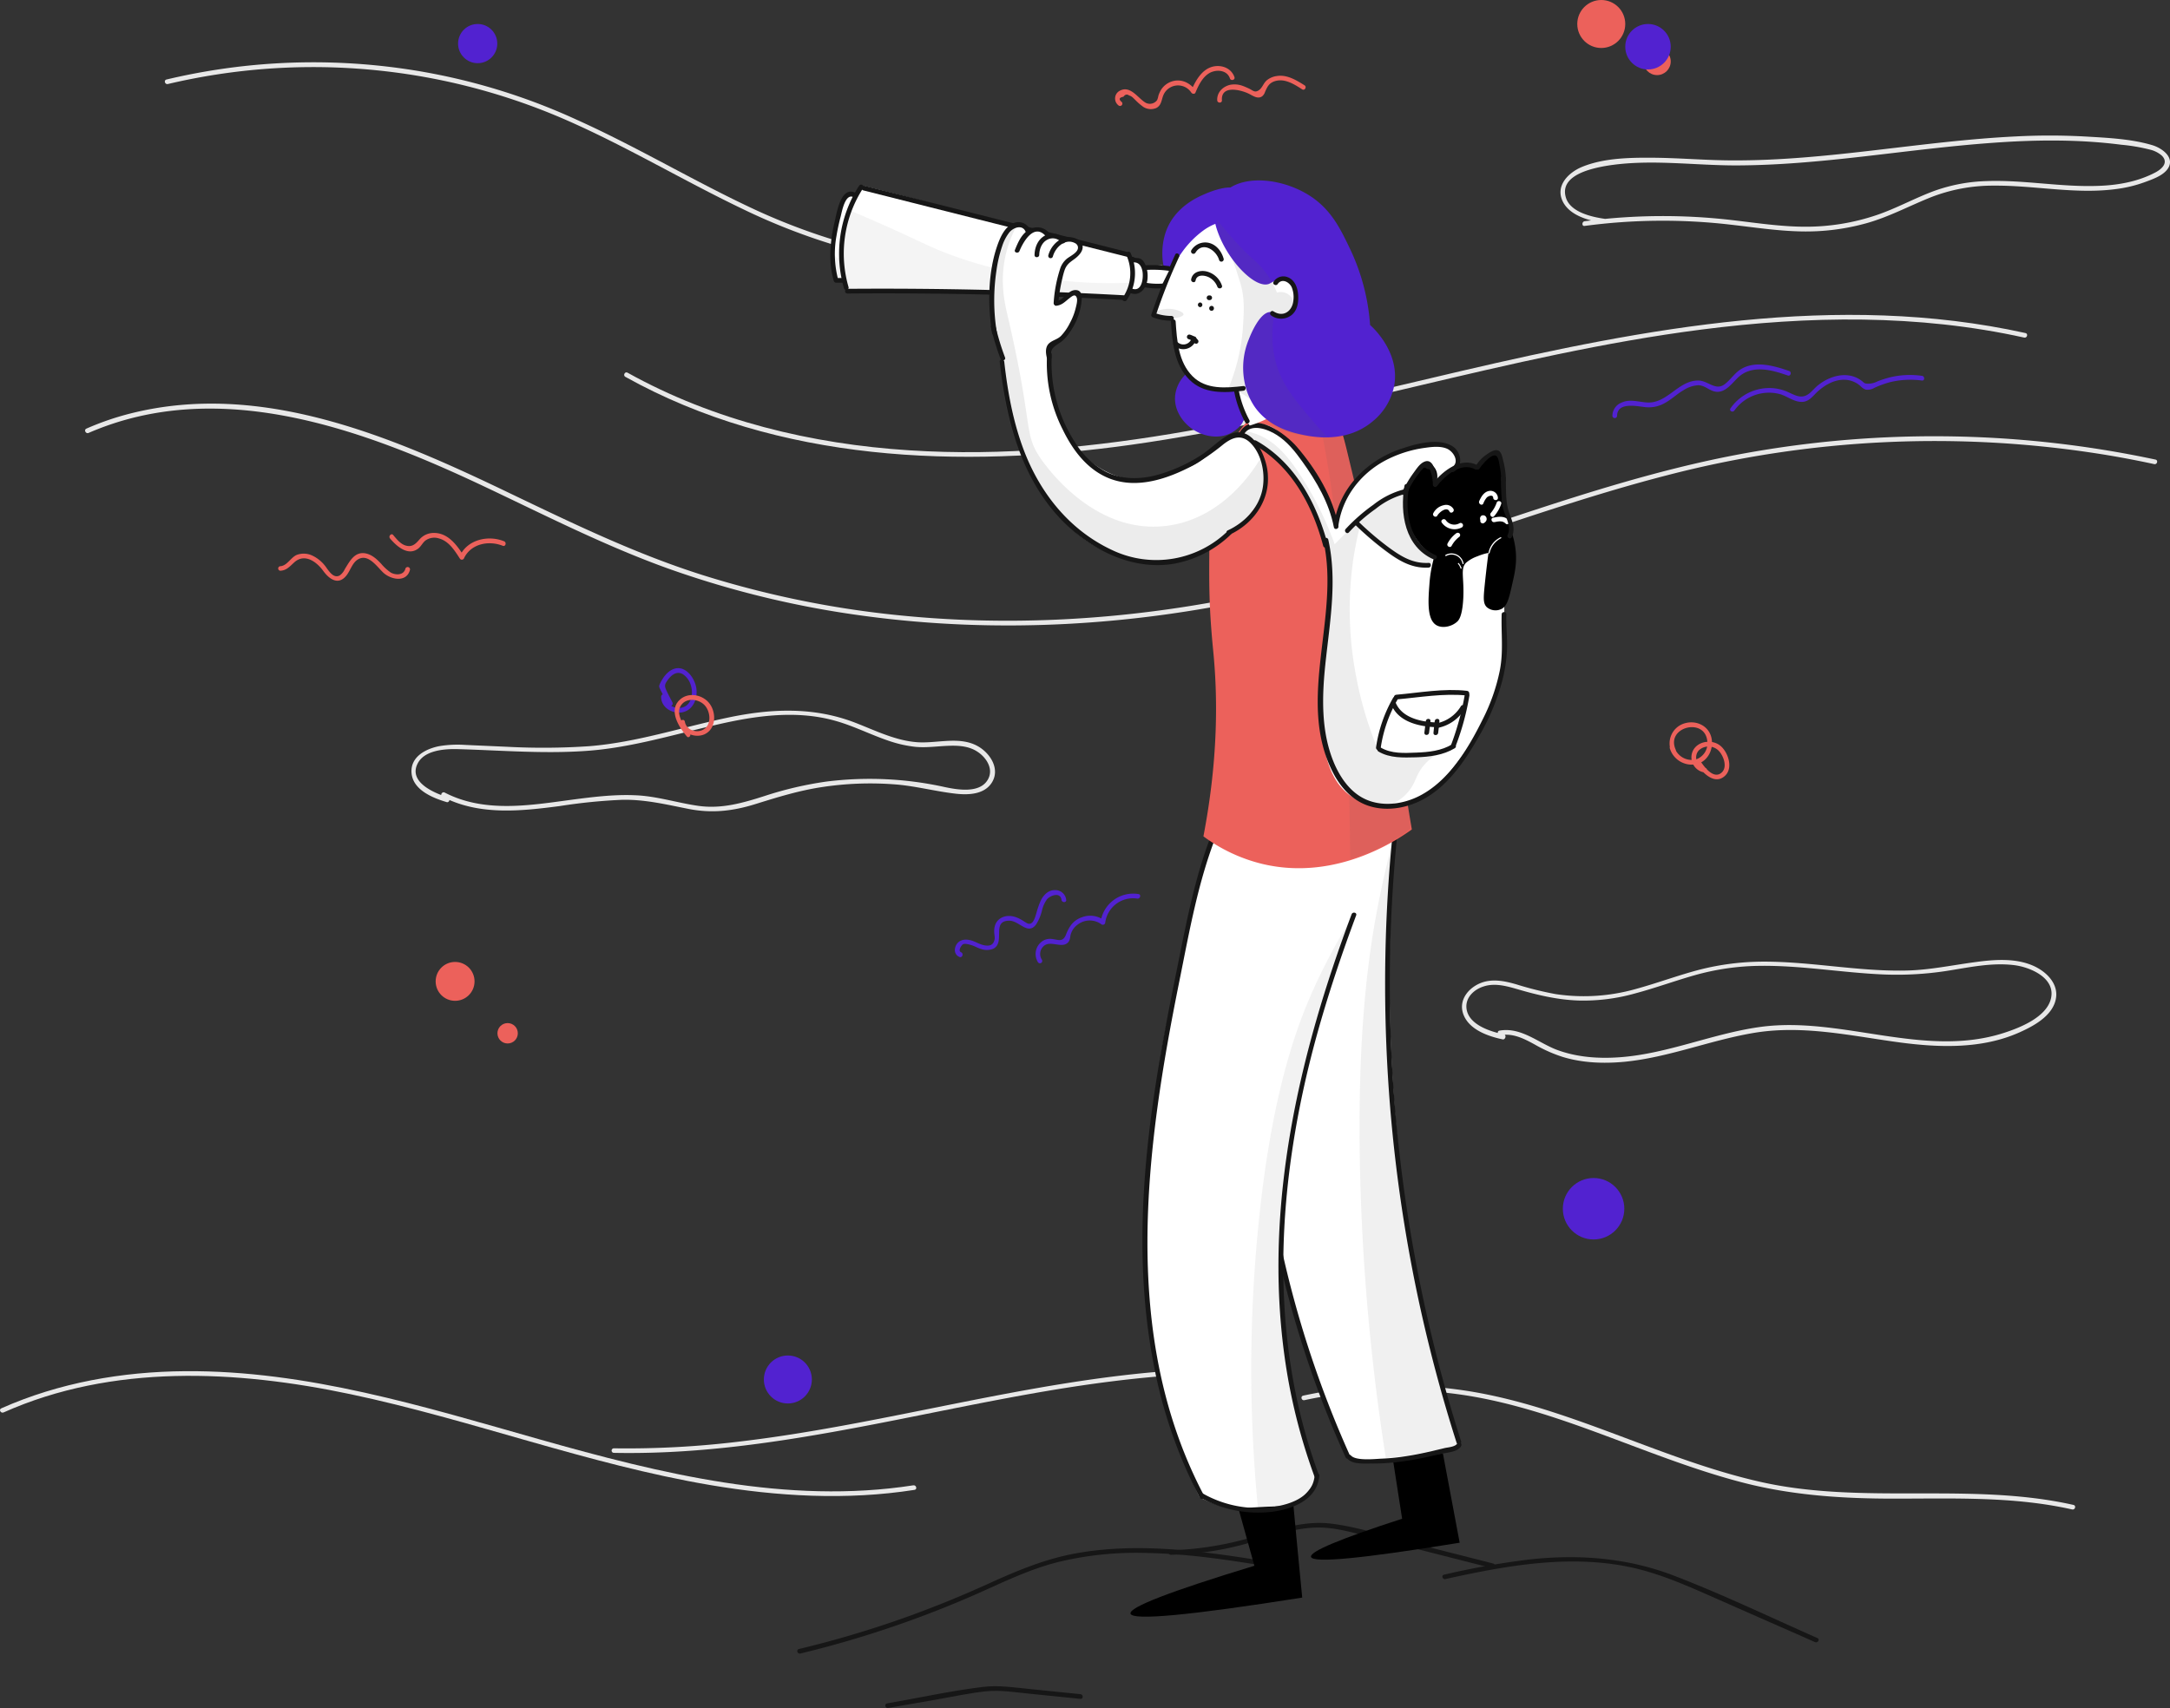 <svg xmlns="http://www.w3.org/2000/svg" width="839.034" height="660.498" viewBox="0 0 839.034 660.498">
  <rect x="0" y="0" width="839.034" height="660.498" fill="#333333" stroke="none"/>
  <g id="vision" transform="translate(0 -0.001)">
    <g id="background" transform="translate(0 24.085)">
      <g id="Group_41" data-name="Group 41" transform="translate(0 506.144)">
        <g id="Group_40" data-name="Group 40" transform="translate(0)">
          <path id="Path_29" data-name="Path 29" d="M77.79,929.942c42.14-18.8,89.979-16.371,134.181-7.033,46.748,9.883,91.738,27.1,138.91,35.107,26.133,4.426,52.811,6,79.126,1.88,1.152-.182.667-1.94-.485-1.758-48.87,7.579-97.74-4.547-144.488-17.765C240.286,927.7,194.993,913.632,147.942,914c-24.374.182-48.688,4.426-71.062,14.37-1.091.485-.182,2.062.91,1.576Z" transform="translate(-76.387 -913.989)" fill="#e8e8e8"/>
        </g>
      </g>
      <g id="Group_43" data-name="Group 43" transform="translate(236.483 505.846)">
        <g id="Group_42" data-name="Group 42">
          <path id="Path_30" data-name="Path 30" d="M467.314,945.392c57.116,1.152,112.413-14.673,168.256-24.071,16.31-2.729,32.742-4.911,49.294-6,1.152-.061,1.152-1.88,0-1.819-57.177,3.759-112.292,20.858-169.045,27.527a359.312,359.312,0,0,1-48.446,2.607.881.881,0,1,0-.061,1.758Z" transform="translate(-466.412 -913.498)" fill="#e8e8e8"/>
        </g>
      </g>
      <g id="Group_45" data-name="Group 45" transform="translate(503.221 511.708)">
        <g id="Group_44" data-name="Group 44">
          <path id="Path_31" data-name="Path 31" d="M907.466,928.825a171.4,171.4,0,0,1,61.906-1.94c18.917,2.91,37.047,9.156,54.933,15.825,17.644,6.548,35.167,13.521,53.478,18.19,18.917,4.79,38.138,6,57.662,6,23.041,0,46.263-.91,68.879,4.184,1.152.243,1.637-1.516.485-1.758-39.957-8.974-81.369.121-121.326-8.974-37.289-8.489-71.365-27.588-109.079-34.44a173.711,173.711,0,0,0-67.363,1.152c-1.213.242-.728,2,.424,1.758Z" transform="translate(-906.335 -923.166)" fill="#e8e8e8"/>
        </g>
      </g>
      <g id="Group_47" data-name="Group 47" transform="translate(159.092 250.745)">
        <g id="Group_46" data-name="Group 46" transform="translate(0)">
          <path id="Path_32" data-name="Path 32" d="M352.856,526.256c-5.214-1.576-15.461-5.881-11.641-13.157,2.728-5.214,10.853-5.639,15.886-5.457,16.977.485,33.954,1.94,50.932.546,15.946-1.334,31.165-5.881,46.687-9.519,15.765-3.759,32.439-6.488,48.324-1.88,6.973,2,13.461,5.336,20.312,7.64a48.077,48.077,0,0,0,10.126,2.3c4.123.424,8.246-.182,12.308-.364,4.184-.182,8.489-.061,12.066,2.425,3.274,2.243,6,6.488,3.88,10.429-3.032,5.7-11.884,4.123-16.977,3.032a134.361,134.361,0,0,0-45.657-2.062,138.822,138.822,0,0,0-23.829,5.578c-8.367,2.668-16.492,5.032-25.405,3.82-8.307-1.152-16.25-3.82-24.678-4.123-8.428-.364-16.8.728-25.1,1.819-16.128,2.183-33.348,4.972-48.446-2.85-1.031-.546-1.94,1.031-.909,1.576,14.127,7.337,30.074,5.639,45.353,3.638a215.066,215.066,0,0,1,24.193-2.425c8.913-.182,17.22,1.88,25.89,3.577,8.852,1.7,16.856.788,25.466-1.88,8.549-2.668,16.977-5.275,25.83-6.609a124.14,124.14,0,0,1,27.648-1.091c8.185.546,16.007,2.729,24.071,3.638,4.79.546,10.914.364,13.885-4.123,3.4-5.154-.242-11.156-4.911-14.006-7.094-4.3-15.886-1.273-23.586-1.758-8.489-.546-16.31-4.487-24.132-7.519-16.25-6.306-32.863-5.518-49.658-1.94-17.765,3.759-35.046,9.519-53.236,10.975a261.505,261.505,0,0,1-31.59.243L359.526,506a42.979,42.979,0,0,0-10.065.485c-5.154,1.031-11.035,4.062-10.671,10.186.424,6.73,8.185,9.822,13.642,11.46,1.031.242,1.516-1.516.424-1.88Z" transform="translate(-338.773 -492.767)" fill="#e8e8e8"/>
        </g>
      </g>
      <g id="Group_49" data-name="Group 49" transform="translate(603.366 28.333)">
        <g id="Group_48" data-name="Group 48" transform="translate(0)">
          <path id="Path_33" data-name="Path 33" d="M1088.78,158.176c-5.214-.728-13.764-2.607-15.279-8.549-2.183-8.246,9.58-10.853,15.279-11.884,16.674-2.85,33.773-.243,50.568-.243,33.287-.061,66.09-6.366,99.2-8.731,16.553-1.213,33.227-1.395,49.719.728a71.477,71.477,0,0,1,11.338,1.94,10.716,10.716,0,0,1,4.366,2.243c2.789,2.729.061,5.214-2.486,6.548-6.548,3.456-14.006,4.851-21.343,5.154-14.673.667-29.286-2.365-43.959-1.819a64.954,64.954,0,0,0-20.069,3.759c-7.579,2.789-14.613,6.73-22.252,9.337a85.184,85.184,0,0,1-27.588,4.547c-9.519,0-18.917-1.455-28.316-2.547a230.813,230.813,0,0,0-57.116.424c-1.152.182-1.152,2,0,1.819a227.425,227.425,0,0,1,55.964-.546c9.216,1.031,18.432,2.486,27.77,2.668a86.973,86.973,0,0,0,25.587-3.274c8.489-2.425,16.25-6.609,24.435-9.883a65.888,65.888,0,0,1,24.617-4.547c15.643-.121,31.347,3.4,46.99,1.334a50.7,50.7,0,0,0,11.156-2.668c2.789-1.031,6.548-2.3,8.549-4.669,3.759-4.547-1.7-8.549-5.76-9.7-8-2.365-17.038-2.789-25.345-3.274a252.578,252.578,0,0,0-27.1-.061c-36.562,1.758-72.7,9.4-109.382,9.277-10.429,0-20.858-.97-31.287-1.031-8.852-.061-18.978.121-27.285,3.577-5.214,2.183-10.308,7.276-7.4,13.279,2.729,5.639,10.429,7.579,16.007,8.367,1.091.364,1.576-1.395.424-1.576Z" transform="translate(-1071.5 -125.95)" fill="#e8e8e8"/>
        </g>
      </g>
      <g id="Group_51" data-name="Group 51" transform="translate(32.902 132.001)">
        <g id="Group_50" data-name="Group 50" transform="translate(0 0)">
          <path id="Path_34" data-name="Path 34" d="M132.015,308.249C182.583,286.3,238,306.793,284.628,328.8,308.4,340.02,331.8,352.026,356.6,360.878a372.042,372.042,0,0,0,75.245,18.129c51.477,6.973,104.167,3.88,154.8-7.458,53.054-11.884,103.318-33.469,155.948-46.991a411.259,411.259,0,0,1,167.832-8.064c6.791,1.091,13.521,2.365,20.251,3.82,1.152.243,1.637-1.516.485-1.758A410.233,410.233,0,0,0,766.3,317.283c-54.327,10.793-105.441,32.863-158.737,47.233C555.839,378.462,501.815,384.1,448.4,379.068a379.254,379.254,0,0,1-78.338-15.643c-26.315-8.246-50.992-20.251-75.791-32.135-44.808-21.525-95.376-43.353-146.065-30.559a107.46,107.46,0,0,0-17.1,5.881c-1.031.546-.121,2.122.909,1.637Z" transform="translate(-130.652 -296.926)" fill="#e8e8e8"/>
        </g>
      </g>
      <g id="Group_53" data-name="Group 53" transform="translate(241.336 97.676)">
        <g id="Group_52" data-name="Group 52">
          <path id="Path_35" data-name="Path 35" d="M474.83,264.256c59.238,33.045,129.755,35.531,195.481,26.315,74.4-10.429,146.065-34.985,220.583-44.565,41.473-5.336,83.795-6,124.843,3.092,1.152.243,1.637-1.516.485-1.758-72.578-16.007-147.035-1.88-218.1,14.673-70.031,16.31-140.85,35.349-213.428,30.68-37.9-2.425-75.609-11.46-108.957-30.013-.97-.606-1.88.97-.91,1.576Z" transform="translate(-474.416 -240.315)" fill="#e8e8e8"/>
        </g>
      </g>
      <g id="Group_55" data-name="Group 55" transform="translate(63.741)">
        <g id="Group_54" data-name="Group 54">
          <path id="Path_36" data-name="Path 36" d="M182.657,87.637a244.158,244.158,0,0,1,153.28,13.582c23.586,10.247,45.717,23.586,68.879,34.682a245.215,245.215,0,0,0,73.426,22.313c29.407,3.941,59.178,3.274,88.645,1.334,1.152-.061,1.152-1.88,0-1.819-26.618,1.758-53.478,2.486-80.035-.3A244.055,244.055,0,0,1,409.667,136.2c-23.344-10.853-45.414-24.193-68.879-34.743A242.725,242.725,0,0,0,268.15,80.967a245.606,245.606,0,0,0-85.978,4.911c-1.152.243-.667,2,.485,1.758Z" transform="translate(-181.514 -79.222)" fill="#e8e8e8"/>
        </g>
      </g>
      <g id="Group_57" data-name="Group 57" transform="translate(565.276 347.13)">
        <g id="Group_56" data-name="Group 56" transform="translate(0)">
          <path id="Path_37" data-name="Path 37" d="M1024.881,680.513c-5.336-1.091-14.067-3.82-14.491-10.429-.242-4.062,3.153-7.033,6.73-8.125,4.305-1.395,8.852-.121,13.036,1.091,7.64,2.243,15.34,4.062,23.344,4.366a73.485,73.485,0,0,0,22.07-2.729c7.761-2.062,15.34-4.851,23.041-7.033a95.973,95.973,0,0,1,24.92-3.638c16.189-.242,32.2,2.668,48.324,3.335a126.45,126.45,0,0,0,23.95-1.334c8.61-1.334,17.4-3.335,26.193-2.3,6.306.728,16.431,4.972,14.37,13.1-1.819,7.094-11.884,11.1-18.068,13.1-31.044,10.065-63.058-6.67-94.527-2.243-18.129,2.547-35.228,10.186-53.539,11.642-8.367.667-16.977.121-24.92-2.85-7.276-2.789-13.824-8.852-22.131-7.4-1.152.182-.667,1.94.485,1.758,4.972-.849,9.337,1.516,13.521,3.82a55.667,55.667,0,0,0,10.49,4.608c7.579,2.3,15.7,2.607,23.586,1.88,17.341-1.637,33.651-8.489,50.811-11.278,18.917-3.032,37.532,1.334,56.207,3.82,15.219,2,31.529,2.486,45.839-3.881,5.457-2.425,12.733-6.306,14.127-12.733,1.273-5.76-3.153-10.368-7.943-12.733-7.094-3.456-15.643-2.789-23.161-1.758-9.156,1.213-18.069,3.153-27.346,3.274-18.069.3-35.895-3.4-53.9-3.456a100.823,100.823,0,0,0-25.526,3.153c-8.307,2.183-16.371,5.214-24.617,7.458a73.722,73.722,0,0,1-30.862,1.94,128.7,128.7,0,0,1-15.158-3.759c-3.759-1.091-7.822-2-11.763-1.152-5.881,1.273-11.217,6.851-8.61,13.1,2.365,5.7,9.58,8.185,15.158,9.338.97.061,1.455-1.7.364-1.94Z" transform="translate(-1008.68 -651.732)" fill="#e8e8e8"/>
        </g>
      </g>
      <g id="Group_59" data-name="Group 59" transform="translate(308.274 574.589)">
        <g id="Group_58" data-name="Group 58" transform="translate(0)">
          <path id="Path_38" data-name="Path 38" d="M585.957,1067.635a405.117,405.117,0,0,0,66.272-22.192c11.1-4.851,21.949-10.368,33.773-13.279a129.043,129.043,0,0,1,34.8-3.4c13.521.3,26.921,2.122,40.26,4.244,1.152.182,1.637-1.576.485-1.758-22.737-3.577-46.142-6.488-69-2.365-11.763,2.122-22.556,6.609-33.348,11.52-11.338,5.154-22.8,9.823-34.561,13.946a397.349,397.349,0,0,1-39.169,11.52c-1.152.242-.667,2,.485,1.758Z" transform="translate(-584.813 -1026.873)" fill="#161616"/>
        </g>
      </g>
      <g id="Group_61" data-name="Group 61" transform="translate(451.836 564.839)">
        <g id="Group_60" data-name="Group 60">
          <path id="Path_39" data-name="Path 39" d="M822.444,1023.106a117.643,117.643,0,0,0,30.074-4.547c10-2.85,19.887-6.852,30.5-5.821,5.4.485,10.671,2,15.886,3.335,5.457,1.394,10.853,2.789,16.31,4.184,10.49,2.668,20.918,5.336,31.408,8a.912.912,0,0,0,.485-1.758c-10.853-2.789-21.707-5.518-32.56-8.307-9.944-2.547-20.13-5.942-30.316-7.155-10-1.152-19.463,1.94-28.922,4.851a123.405,123.405,0,0,1-32.8,5.457.88.88,0,1,0-.061,1.758Z" transform="translate(-821.587 -1010.793)" fill="#161616"/>
        </g>
      </g>
      <g id="Group_63" data-name="Group 63" transform="translate(557.704 578.083)">
        <g id="Group_62" data-name="Group 62" transform="translate(0)">
          <path id="Path_40" data-name="Path 40" d="M997.349,1041.1c23.829-5.275,48.87-9.823,73.063-4.245,12.005,2.789,23.283,8.125,34.5,13.036,11.763,5.214,23.586,10.368,35.349,15.583,1.092.485,2-1.091.91-1.576-18.432-8.125-36.683-16.917-55.479-24.132-18.19-6.973-37.107-8.367-56.389-6.184a311.811,311.811,0,0,0-32.5,5.821c-1.091.182-.606,1.94.546,1.7Z" transform="translate(-996.191 -1032.636)" fill="#161616"/>
        </g>
      </g>
      <g id="Group_65" data-name="Group 65" transform="translate(342.289 627.98)">
        <g id="Group_64" data-name="Group 64" transform="translate(0)">
          <path id="Path_41" data-name="Path 41" d="M642.057,1123.339c6.245-1.091,12.551-2.182,18.8-3.274s12.551-2.486,18.857-3.153c5.821-.606,11.763.424,17.523.97,6.366.667,12.794,1.273,19.16,1.94,1.152.121,1.152-1.7,0-1.819-6.366-.667-12.794-1.273-19.16-1.94-6.185-.606-12.43-1.637-18.675-.849-12.369,1.516-24.678,4.244-36.986,6.366-1.152.243-.667,2,.485,1.758Z" transform="translate(-640.914 -1114.929)" fill="#161616"/>
        </g>
      </g>
    </g>
    <g id="details" transform="translate(107.548 0.001)">
      <ellipse id="Ellipse_2" data-name="Ellipse 2" cx="7.518" cy="7.518" rx="7.518" ry="7.518" transform="translate(60.898 371.983)" fill="#ec615b"/>
      <ellipse id="Ellipse_3" data-name="Ellipse 3" cx="3.941" cy="3.941" rx="3.941" ry="3.941" transform="translate(84.788 395.63)" fill="#ec615b"/>
      <ellipse id="Ellipse_4" data-name="Ellipse 4" cx="9.277" cy="9.277" rx="9.277" ry="9.277" transform="translate(502.306)" fill="#ec615b"/>
      <ellipse id="Ellipse_5" data-name="Ellipse 5" cx="5.275" cy="5.275" rx="5.275" ry="5.275" transform="translate(527.893 18.493)" fill="#ec615b"/>
      <ellipse id="Ellipse_6" data-name="Ellipse 6" cx="8.792" cy="8.792" rx="8.792" ry="8.792" transform="translate(520.86 9.277)" fill="#5222d0"/>
      <ellipse id="Ellipse_7" data-name="Ellipse 7" cx="11.884" cy="11.884" rx="11.884" ry="11.884" transform="translate(496.728 455.536)" fill="#5222d0"/>
      <ellipse id="Ellipse_8" data-name="Ellipse 8" cx="7.579" cy="7.579" rx="7.579" ry="7.579" transform="translate(69.569 9.277)" fill="#5222d0"/>
      <ellipse id="Ellipse_9" data-name="Ellipse 9" cx="9.277" cy="9.277" rx="9.277" ry="9.277" transform="translate(187.803 524.172)" fill="#5222d0"/>
      <g id="Group_67" data-name="Group 67" transform="translate(261.654 344.202)">
        <g id="Group_66" data-name="Group 66">
          <path id="Path_42" data-name="Path 42" d="M687.664,631.2c-1.273-.546.182-2.789.849-3.092.788-.364,2.365.121,3.214.364,1.334.424,2.486,1.152,3.82,1.516a6.688,6.688,0,0,0,4.608-.121c4.851-2.486-.909-10.853,6.185-10.853,3.88,0,7.155,5.76,10.368,1.455a17.757,17.757,0,0,0,2.243-5.275,12.006,12.006,0,0,1,2-4.487c1.273-1.455,5.154-2.91,5.578.243.121,1.152,2,1.152,1.819,0a4.2,4.2,0,0,0-4.123-3.759c-2.668-.182-4.608,1.819-5.7,4a32.774,32.774,0,0,0-1.7,4.851c-.364,1.152-.849,3.153-1.879,3.881-1.091.728-1.94-.061-2.85-.606-2.365-1.576-5.214-2.789-8.064-1.758-2.607.97-3.638,3.214-3.517,5.881,0,.788.242,1.758.182,2.547-.424,2.789-2.3,2.91-4.244,2.486s-3.577-1.637-5.578-2c-2.122-.424-4.244.121-5.214,2.243-.788,1.819-.3,3.638,1.516,4.366,1.091.3,1.576-1.455.485-1.88Z" transform="translate(-685.299 -607.181)" fill="#5222d0"/>
        </g>
      </g>
      <g id="Group_69" data-name="Group 69" transform="translate(292.865 345.55)">
        <g id="Group_68" data-name="Group 68" transform="translate(0)">
          <path id="Path_43" data-name="Path 43" d="M739.216,634.989a4.021,4.021,0,0,1,.061-4.547c1.395-2,3.335-1.7,5.457-1.395,1.576.243,3.517.546,4.669-.849.788-.91.667-2,.97-3.032a6.986,6.986,0,0,1,2.668-3.759,7.644,7.644,0,0,1,9.095-.182.948.948,0,0,0,1.577-.667,10.847,10.847,0,0,1,12.369-9.216c1.152.182,1.637-1.576.485-1.758a12.717,12.717,0,0,0-14.673,10.974c.546-.243,1.031-.424,1.576-.667a8.988,8.988,0,0,0-8.61-1.395c-3.4,1.152-4.972,3.4-6.245,6.548-.606,1.576-1.334,2.547-3.092,2.3-.97-.121-1.88-.364-2.85-.424a5.16,5.16,0,0,0-3.7,1.213,6,6,0,0,0-1.273,7.822.9.9,0,0,0,1.516-.97Z" transform="translate(-736.775 -609.405)" fill="#5222d0"/>
        </g>
      </g>
      <g id="Group_71" data-name="Group 71" transform="translate(323.595 25.536)">
        <g id="Group_70" data-name="Group 70" transform="translate(0)">
          <path id="Path_44" data-name="Path 44" d="M789.848,95.37c-1.031-.97-.728-1.576.849-1.88.667-.91,1.395-1.091,2.183-.485,1.091.243,1.819,1.213,2.607,1.94a22.531,22.531,0,0,0,2.91,2.486,5.379,5.379,0,0,0,4.972.424c1.94-.97,2-2.91,2.668-4.729a6.142,6.142,0,0,1,10.914-1.213c.364.485,1.273.667,1.576,0,1.152-2.728,2.607-5.821,5.214-7.458s6.973-1.455,8.125,1.94c.364,1.091,2.122.606,1.758-.485-1.152-3.274-4.487-4.729-7.822-4.184-4.608.788-7.155,5.4-8.852,9.277h1.576c-2.122-3.032-5.76-4.669-9.4-3.335a7.8,7.8,0,0,0-3.82,3.032,10.506,10.506,0,0,0-1.091,2.365,7.829,7.829,0,0,1-.485,1.7,3.473,3.473,0,0,1-4.366,1.091c-2.971-1.637-5.881-6.852-10-4.729a3.369,3.369,0,0,0-.424,5.821.91.91,0,0,0,.909-1.576Z" transform="translate(-787.457 -81.615)" fill="#ec615b"/>
        </g>
      </g>
      <g id="Group_73" data-name="Group 73" transform="translate(363.083 29.287)">
        <g id="Group_72" data-name="Group 72" transform="translate(0)">
          <path id="Path_45" data-name="Path 45" d="M854.412,97.32c-.424-6.063,7.337-4.062,10.429-2.547,1.576.788,3.517,2.243,5.214.91a3.6,3.6,0,0,0,1.031-1.637c.909-2,1.516-3.456,3.941-4.184,3.759-1.091,7.4,1.273,10.429,3.214.97.606,1.88-.97.909-1.576-3.214-2-6.852-4.244-10.793-3.577A7.736,7.736,0,0,0,872,89.377c-1.576,1.152-1.88,3.153-3.456,4.123-1.516.91-2.122,0-3.638-.728-.788-.364-1.576-.728-2.425-1.031a9.059,9.059,0,0,0-4.911-.424c-2.85.667-5.154,2.971-4.972,6,.061,1.152,1.88,1.152,1.819,0Z" transform="translate(-852.583 -87.802)" fill="#ec615b"/>
        </g>
      </g>
      <g id="Group_75" data-name="Group 75" transform="translate(538.028 279.335)">
        <g id="Group_74" data-name="Group 74" transform="translate(0)">
          <path id="Path_46" data-name="Path 46" d="M1143.471,510.81c-4-8.792,11.156-12.672,12.187-3.456a6.551,6.551,0,0,1-4.487,7.215,7.037,7.037,0,0,1-8.246-4.851.912.912,0,0,0-1.758.485,8.868,8.868,0,0,0,10.49,6.124c4.426-1.152,6.609-6.063,5.578-10.308-1.091-4.487-5.76-6.67-10.065-5.518a8.067,8.067,0,0,0-5.275,11.338c.485.97,2.062,0,1.577-1.031Z" transform="translate(-1141.116 -500.199)" fill="#ec615b"/>
        </g>
      </g>
      <g id="Group_77" data-name="Group 77" transform="translate(546.408 286.834)">
        <g id="Group_76" data-name="Group 76" transform="translate(0)">
          <path id="Path_47" data-name="Path 47" d="M1160.189,522.652c-3.274-.3-4.487-4.669-2.243-6.852a5.5,5.5,0,0,1,7.094-.182c2.062,1.637,4.063,6.427,1.758,8.731-3.032,3.032-6.73-1.88-8.185-4.062-.667-.97-2.243-.061-1.577.91,2.122,3.274,6.973,8.428,11.035,4.426,3.214-3.153.91-9.519-2.243-11.763-3.214-2.3-8.489-1.516-10.308,2.243a5.917,5.917,0,0,0,4.729,8.367c1.091.121,1.091-1.7-.061-1.819Z" transform="translate(-1154.937 -512.566)" fill="#ec615b"/>
        </g>
      </g>
      <g id="Group_79" data-name="Group 79" transform="translate(0 213.882)">
        <g id="Group_78" data-name="Group 78" transform="translate(0)">
          <path id="Path_48" data-name="Path 48" d="M254.634,399.071c2.425-.121,3.7-1.758,5.4-3.274,4-3.577,8.61-.182,11.156,3.335,2.425,3.335,5.942,5.7,9.034,1.7,1.455-1.88,2.183-4.669,4.184-6,4.062-2.728,7.518,2.668,10.065,5.033,2.91,2.668,8.913,3.881,10.247-1.091a.912.912,0,0,0-1.758-.485c-.667,2.607-3.82,2.547-5.7,1.455a19.032,19.032,0,0,1-3.638-3.335c-1.7-1.819-3.577-3.577-6.124-4.062-4.184-.728-6.063,3.032-7.943,6.063a6.18,6.18,0,0,1-2,2.486c-2.183,1.152-3.759-1.152-4.911-2.668a13.763,13.763,0,0,0-5.457-4.911,7.746,7.746,0,0,0-6.245-.364c-2.3.97-3.759,4.244-6.366,4.366a.881.881,0,0,0,.061,1.758Z" transform="translate(-253.762 -392.249)" fill="#ec615b"/>
        </g>
      </g>
      <g id="Group_81" data-name="Group 81" transform="translate(43.036 206.087)">
        <g id="Group_80" data-name="Group 80" transform="translate(0)">
          <path id="Path_49" data-name="Path 49" d="M324.959,381.519c2.547,3.032,7.094,7.094,11.1,3.759.97-.849,1.516-2.062,2.547-2.91a5.871,5.871,0,0,1,5.275-.849c3.82,1.031,6.063,4.669,8.064,7.761a.91.91,0,0,0,1.576,0c2.607-5.7,9.58-7.094,15.037-4.911,1.091.424,1.576-1.334.485-1.758-6.124-2.486-14.188-.667-17.1,5.7h1.576c-2.728-4.244-6.185-9.095-11.884-8.913a7.224,7.224,0,0,0-5.154,2.365c-1.576,1.819-2.91,3.274-5.518,2.486-2-.606-3.456-2.486-4.79-4.062-.667-.849-1.94.424-1.213,1.334Z" transform="translate(-324.741 -379.392)" fill="#ec615b"/>
        </g>
      </g>
      <g id="Group_83" data-name="Group 83" transform="translate(147.326 258.379)">
        <g id="Group_82" data-name="Group 82" transform="translate(0)">
          <path id="Path_50" data-name="Path 50" d="M501.871,478.893c-.788-1.576-1.7-3.214-2.425-4.851-.788-1.7-.424-2.365.606-3.82,1.334-1.88,3.4-3.577,5.76-2.3a7.729,7.729,0,0,1,3.274,4.729c.849,2.971.121,7.215-3.335,8.185-2.85.788-6.548-.97-6.427-4.244a.911.911,0,0,0-1.819,0c-.121,4.062,3.941,6.609,7.7,6.185,4.608-.546,6.548-5.4,5.881-9.519-.667-4-4.366-9.1-8.974-7.215-2.243.909-3.941,3.274-4.972,5.4-.606,1.273-.485,1.334.121,2.607.97,1.94,1.94,3.881,2.91,5.76a.965.965,0,0,0,1.7-.91Z" transform="translate(-496.743 -465.636)" fill="#5222d0"/>
        </g>
      </g>
      <g id="Group_85" data-name="Group 85" transform="translate(153.305 268.774)">
        <g id="Group_84" data-name="Group 84" transform="translate(0)">
          <path id="Path_51" data-name="Path 51" d="M512.482,497.526c-2.3-2.728-6.245-8.064-2.85-11.46,2.425-2.425,6.791-1.516,8.792.91,2.062,2.486,2.486,7.337-.728,9.156-2.729,1.576-6.67.061-7.155-3.092-.182-1.152-1.94-.667-1.758.485.728,4.123,5.76,6.063,9.4,4.426,4.426-2.062,4.608-8.185,2-11.763-2.486-3.456-7.943-4.669-11.338-1.819-4.911,4.062-.667,10.732,2.425,14.37.667.97,1.94-.3,1.213-1.213Z" transform="translate(-506.603 -482.78)" fill="#ec615b"/>
        </g>
      </g>
      <g id="Group_87" data-name="Group 87" transform="translate(515.886 140.954)">
        <g id="Group_86" data-name="Group 86" transform="translate(0)">
          <path id="Path_52" data-name="Path 52" d="M1106.418,291.815c.061-5.336,7.4-3.759,10.55-3.4a12.387,12.387,0,0,0,7.64-1.395c2.668-1.395,4.851-3.577,7.458-5.093a11.671,11.671,0,0,1,5.76-1.94c2.122.061,3.456,1.334,5.336,2.122,4.365,1.758,7.155-2.3,9.883-4.972,5.4-5.275,13.1-3.092,19.4-.91,1.091.364,1.576-1.395.485-1.758-5.639-1.94-12.794-4.062-18.372-.849-2.668,1.516-4.244,4.3-6.67,6.063-3.456,2.486-6.366-1.455-10-1.516-7.822-.121-11.945,8.913-19.827,8.489-3.4-.182-6.67-1.455-9.944.061a5.516,5.516,0,0,0-3.517,5.033.91.91,0,0,0,1.819.061Z" transform="translate(-1104.597 -271.97)" fill="#5222d0"/>
        </g>
      </g>
      <g id="Group_89" data-name="Group 89" transform="translate(561.389 145.01)">
        <g id="Group_88" data-name="Group 88" transform="translate(0)">
          <path id="Path_53" data-name="Path 53" d="M1181.315,292.388a16.447,16.447,0,0,1,17.7-6.306c2.85.849,5.518,3.153,8.671,2.971,2.607-.182,4-2.3,5.76-3.941,2.85-2.607,6.548-4.729,10.55-4.608a9.566,9.566,0,0,1,6.184,2.547,4.717,4.717,0,0,0,1.94,1.273,5.2,5.2,0,0,0,3.4-.728,39.255,39.255,0,0,1,5.821-2.122,33.357,33.357,0,0,1,12.49-.667c1.152.121,1.152-1.7,0-1.819a32.98,32.98,0,0,0-11.945.485,39.949,39.949,0,0,0-5.214,1.637,7.771,7.771,0,0,1-3.517.91c-1.637,0-1.516-.243-2.607-1.091-5.154-3.941-12.066-2.122-16.735,1.576-1.273.97-2.3,2.3-3.517,3.274-2.91,2.3-5.214.849-8.185-.485a17.356,17.356,0,0,0-8-1.576,18.239,18.239,0,0,0-14.249,7.761c-.788.97.788,1.88,1.455.91Z" transform="translate(-1179.644 -278.661)" fill="#5222d0"/>
        </g>
      </g>
    </g>
    <g id="girl" transform="translate(321.045 69.768)">
      <g id="leg_right" transform="translate(163.251 251.709)">
        <path id="Path_54" data-name="Path 54" d="M944.223,969.8c1.152,7.276,2.3,14.613,3.4,21.889q-35.925,11.642-35.228,14.734c.606,2.547,19.766.667,57.48-5.457-2.183-11.52-4.3-23.04-6.488-34.561C956.956,967.492,950.589,968.643,944.223,969.8Z" transform="translate(-889.788 -725.869)"/>
        <path id="Path_55" data-name="Path 55" d="M878.36,570c-.424,8.246-1.031,20.009-1.576,34.258-.546,15.1-.849,22.98-.788,32.681,0,4.184.182,21.222,2.365,43.171,1.819,18.493,4.669,46.142,14.794,80.157a375.6,375.6,0,0,0,19.827,52.144,82.167,82.167,0,0,0,15.583.788A80.535,80.535,0,0,0,955,807.381c-1.819-5.942-4.366-14.37-7.033-24.5A617.354,617.354,0,0,1,930.08,672.412a644.267,644.267,0,0,1,.788-102.712Q904.674,569.791,878.36,570Z" transform="translate(-875.463 -569.7)" fill="#fff"/>
        <path id="Path_56" data-name="Path 56" d="M955.872,577.9c-1.152,4.366-2.668,10.671-4.3,18.311-4.244,20.191-8.61,48.992-8.186,97.68a836.632,836.632,0,0,0,10.126,121.387c3.032-.3,6.124-.667,9.338-1.152a177.041,177.041,0,0,0,18.675-3.88c-2.547-8.246-6.063-20.494-9.7-35.41A631.273,631.273,0,0,1,954.3,646.779,641.617,641.617,0,0,1,955.872,577.9Z" transform="translate(-901.983 -572.928)" fill="#606060" opacity="0.09"/>
        <g id="Group_91" data-name="Group 91" transform="translate(51.258 1.008)">
          <g id="Group_90" data-name="Group 90">
            <path id="Path_57" data-name="Path 57" d="M962.474,572.234a583.568,583.568,0,0,0,11.1,183.839q5.73,25.648,13.7,50.629c.364,1.091,2.122.606,1.758-.485A584.25,584.25,0,0,1,961.5,624.56c.121-17.462,1.091-34.985,2.789-52.387.121-1.091-1.7-1.091-1.819.061Z" transform="translate(-959.662 -571.362)" fill="#161616"/>
          </g>
        </g>
        <g id="Group_93" data-name="Group 93" transform="translate(0 55.38)">
          <g id="Group_92" data-name="Group 92">
            <path id="Path_58" data-name="Path 58" d="M875.533,661.924A409.777,409.777,0,0,0,895.906,808.9a388.077,388.077,0,0,0,15.219,38.866c.485,1.091,2.062.121,1.576-.909a407.642,407.642,0,0,1-35.106-143.4,412.491,412.491,0,0,1-.243-41.533c.061-1.213-1.758-1.152-1.819,0Z" transform="translate(-875.123 -661.037)" fill="#161616"/>
          </g>
        </g>
        <g id="Group_95" data-name="Group 95" transform="translate(36.482 236.231)">
          <g id="Group_94" data-name="Group 94">
            <path id="Path_59" data-name="Path 59" d="M935.539,965.73c2.062,2.3,6.791,1.758,9.58,1.819a81.294,81.294,0,0,0,12.733-.97c4.547-.667,9.095-1.637,13.582-2.729,2.243-.546,6.912-.667,8.064-3.153.485-1.031-1.091-2-1.576-.909-.546,1.273-3.577,1.516-4.729,1.758-1.7.424-3.335.788-5.033,1.213-3.214.728-6.366,1.394-9.58,1.88a79.914,79.914,0,0,1-10,1.031c-2.547.121-9.823.909-11.7-1.213-.849-.91-2.122.424-1.334,1.273Z" transform="translate(-935.292 -959.308)" fill="#161616"/>
          </g>
        </g>
      </g>
      <g id="leg_left" transform="translate(116.052 223.304)">
        <path id="Path_60" data-name="Path 60" d="M832.914,551.2a128.116,128.116,0,0,0-5.821,17.523c-2.122,8.185-2.668,13.1-3.88,20.251-2.243,13.218-3.759,15.461-7.033,29.953-3.456,15.522-5.033,27.467-6.245,36.986-.97,7.4-2.728,22.495-3.517,42.019-.364,8.428-.546,13.4-.364,20.252a225.064,225.064,0,0,0,5.457,44.747,219.022,219.022,0,0,0,15.946,45.9,50.73,50.73,0,0,0,12.066,4.3c6.427,1.395,14.673,3.214,22.555-.788,2.183-1.091,7.155-4.123,10.914-11.278a233.822,233.822,0,0,1-9.338-33.045c-7.033-34.318-4.487-61.482-2.729-78.58,3.274-32.317,10.793-56.571,23.707-98.407,4.366-14.067,8.246-25.466,10.914-33.045.909-6,3.032-24.011-6.609-31.529C874.812,515.3,841.888,531.855,832.914,551.2Z" transform="translate(-800.704 -522.852)" fill="#fff"/>
        <path id="Path_61" data-name="Path 61" d="M913.9,622.8a237.139,237.139,0,0,0-14.794,27.224c-6.67,14.431-16.492,39.775-21.767,90.283a561.394,561.394,0,0,0-.364,112.838c1.88.182,9.883.849,16.735-4.669a21.9,21.9,0,0,0,6.245-8.185,235.991,235.991,0,0,1-9.7-35.046c-8.61-43.292-3.214-78.1.788-102.349A358.732,358.732,0,0,1,913.9,622.8Z" transform="translate(-827.606 -562.199)" fill="#606060" opacity="0.08"/>
        <path id="Path_62" data-name="Path 62" d="M839.007,1000.731c2.062,7.4,4.123,14.855,6.185,22.252q-48.749,14.825-47.9,18.493.91,4.184,66.393-6.184c-1.152-11.884-2.3-23.708-3.4-35.592C853.134,1000,846.04,1000.367,839.007,1000.731Z" transform="translate(-797.278 -710.573)"/>
        <g id="Group_97" data-name="Group 97" transform="translate(4.618 28.457)">
          <g id="Group_96" data-name="Group 96" transform="translate(0)">
            <path id="Path_63" data-name="Path 63" d="M831.819,570.4c-6.427,16.25-9.7,33.469-13.157,50.568-3.638,17.887-7.155,35.773-9.7,53.842-4.729,33.469-6.185,67.727.3,101.075a184.322,184.322,0,0,0,17.826,51.538c.546,1.031,2.122.121,1.576-.91-32.439-61.664-22.616-133.817-9.4-199.24,3.82-18.978,7.215-38.32,14.37-56.389.364-1.091-1.395-1.576-1.819-.485Z" transform="translate(-804.894 -569.785)" fill="#161616"/>
          </g>
        </g>
        <g id="Group_99" data-name="Group 99" transform="translate(57.222 59.843)">
          <g id="Group_98" data-name="Group 98">
            <path id="Path_64" data-name="Path 64" d="M919.936,622.187c-20.312,54.145-33.894,112.353-26.011,170.379a222.642,222.642,0,0,0,11.581,46.869c.424,1.091,2.183.606,1.758-.485-20.191-54.509-16.068-114.293-.909-169.53,4.366-15.825,9.58-31.408,15.34-46.809.424-1.091-1.334-1.516-1.758-.424Z" transform="translate(-891.653 -621.55)" fill="#161616"/>
          </g>
        </g>
        <g id="Group_101" data-name="Group 101" transform="translate(26.544 276.743)">
          <g id="Group_100" data-name="Group 100">
            <path id="Path_65" data-name="Path 65" d="M841.507,988.567a45.75,45.75,0,0,0,28.073,5.457c7.943-1.091,17.159-4.729,17.947-13.885.121-1.152-1.7-1.152-1.819,0-.849,9.519-12.369,12.066-20.191,12.43a43.148,43.148,0,0,1-23.04-5.578c-1.091-.546-2,1.031-.97,1.576Z" transform="translate(-841.055 -979.275)" fill="#161616"/>
          </g>
        </g>
      </g>
      <g id="torso" transform="translate(144.26 82.148)">
        <path id="Path_66" data-name="Path 66" d="M860.292,301.539a55.108,55.108,0,0,0-6.124,8.852c-7.458,13.1-7.943,25.951-8.064,37.229-.121,16.432-.243,24.678,1.516,42.564,1.637,16.735,2.062,40.745-3.82,71.365a63.3,63.3,0,0,0,23.041,10.732c28.982,6.791,52.993-10.126,57.541-13.4-5.76-33.773-8.913-60.815-10.732-79.793-1.152-12.005-5.4-29.468-13.824-64.453-2.547-10.671-5.154-20.858-13.036-23.768C875.875,286.745,862.475,299.417,860.292,301.539Z" transform="translate(-843.8 -290.049)" fill="#ec615b"/>
        <path id="Path_67" data-name="Path 67" d="M914.2,292.8c.97,3.941,2.365,9.883,3.759,17.22a397.985,397.985,0,0,1,5.942,45.05c1.758,21.949,3.759,63.119,4.366,116.355a71.14,71.14,0,0,0,14.37-5.942,74.011,74.011,0,0,0,9.095-5.942c-.424-4.669-1.213-11.763-2.486-20.312-1.637-10.732-3.274-18.19-4.062-21.888a231.378,231.378,0,0,1-4.366-43.777c-2.486-10.55-4.366-19.039-5.639-24.678-3.517-16.007-4.548-21.889-7.215-31.59-2.668-9.762-5.457-17.523-7.215-22.192C918.565,294.255,916.383,293.528,914.2,292.8Z" transform="translate(-871.514 -291.132)" fill="#606060" opacity="0.1"/>
      </g>
      <g id="backpack" transform="translate(158.251 93.761)">
        <path id="Path_68" data-name="Path 68" d="M870.622,315.041c.546,1.091,1.455,1.455,3.456,2.425,1.7.849,3.335,1.88,5.032,2.607,5.214,2.243,11.338,12.187,12.308,13.764,3.7,6,8,13.036,10.49,23.222.667,2.668,2.183,9.58.424,32.924-1.88,23.95-4.3,27.285-2.425,39.23,1.395,8.671,3.153,19.039,11.7,24.678,7.943,5.214,17.1,3.4,18.978,3.032,11.52-2.243,18.069-11.156,24.435-19.827A86.7,86.7,0,0,0,970,403.14c.728-3.577.606-14.067.424-34.985-.243-21.585-.606-29.043-6.245-35.349a26.359,26.359,0,0,0-11.7-7.276,7.048,7.048,0,0,0-.788-5.033c-2.061-3.153-6.973-3.092-10.126-3.032-13.521.364-23.586,9.459-24.071,9.883a39.828,39.828,0,0,0-11.7,21.4,59.206,59.206,0,0,0-6.67-16.977c-1.88-3.214-4.669-6.488-10.308-13.157-4.426-5.214-6.548-7.215-9.883-8.307-.728-.242-6.245-1.88-8.064.606A4.178,4.178,0,0,0,870.622,315.041Z" transform="translate(-868.182 -309.342)" fill="#fff"/>
        <path id="Path_69" data-name="Path 69" d="M870.186,314.791c.364-.667,4.426.849,4.851,1.031,6,2.3,11.338,7.094,18.19,18.19a128.13,128.13,0,0,1,11.7,24.253c2.668-2.728,4.911-4.972,6.67-6.67a95.96,95.96,0,0,1,16.977-12.308c1.031-.606,2.3-1.334,3.214-.788,1.88,1.031-.121,6.063.424,10.732.424,3.517,2.486,8.367,10.308,13.764a4.191,4.191,0,0,1-.606,3.456c-1.7,1.88-6.063.364-8.307-.424-3.638-1.273-10.671-4.608-18.978-14.37a128.348,128.348,0,0,0-2.607,13.157,136.63,136.63,0,0,0,.606,41.23,142.678,142.678,0,0,0,8.913,31.347,35.009,35.009,0,0,0,24.859,1.031,21,21,0,0,0-7.094,5.457c-2.85,3.456-2.91,6.063-5.275,9.277-1.576,2.183-4.426,4.911-9.7,6.852a23.072,23.072,0,0,1-6.852-1.819c-8.307-3.7-12.066-11.52-13.764-15.158-2.243-4.911-5.7-14.855-2.425-48.506,1.88-19.221,3.941-25.223.788-36.2a74.474,74.474,0,0,0-8.064-17.765,71.078,71.078,0,0,0-15.765-18.8C874.249,318.368,869.823,315.579,870.186,314.791Z" transform="translate(-868.17 -311.335)" fill="#606060" opacity="0.11"/>
        <path id="Path_70" data-name="Path 70" d="M978.238,333.639a26.944,26.944,0,0,0-3.577,6.366,23.742,23.742,0,0,0-1.7,10.308c.667,9.641,7.579,15.522,8.852,16.553.849.667,1.576,1.213,2.062,1.516A50.369,50.369,0,0,0,982,379.114c-.485,6.427-.97,13.642,2.789,15.765,2.425,1.334,6.063.424,8.064-1.516.485-.485,1.88-2,2.243-8.852.424-8.125-1.273-11.52,1.152-13.885a13.489,13.489,0,0,1,4.3-2.425,23.565,23.565,0,0,1,4.3-1.334c-.667,4.972-1.152,9.4-1.516,12.975-.424,4.426-.606,6.67.91,8.064a5.222,5.222,0,0,0,5.457.728c2.3-1.031,3.032-3.881,4.3-9.58,1.031-4.487,1.88-8.246,1.334-13.339a31.264,31.264,0,0,0-1.334-6.185,30.857,30.857,0,0,0-.909-4.3c-1.031-3.517-2-4.547-2.607-6.791-.91-3.214.121-4.79.364-8.428A25.855,25.855,0,0,0,1008.8,328a8.051,8.051,0,0,0-4.123,1.334,8.827,8.827,0,0,0-3.214,3.941,15.832,15.832,0,0,0-7.7.182,16.375,16.375,0,0,0-9.4,6.973c1.576-3.456.243-6.852-1.88-7.7C980.663,331.941,978.48,333.518,978.238,333.639Z" transform="translate(-908.616 -316.602)"/>
        <g id="Group_103" data-name="Group 103" transform="translate(74.784 31.739)">
          <g id="Group_102" data-name="Group 102">
            <path id="Path_71" data-name="Path 71" d="M991.9,365.642c.606-1.152,3.638-3.7,4.669-1.576.485,1.031,2.061.121,1.576-.909a3.279,3.279,0,0,0-3.759-1.516,5.848,5.848,0,0,0-4.062,3.092c-.546,1.031,1.031,1.94,1.576.91Z" transform="translate(-990.213 -361.547)" fill="#fff"/>
          </g>
        </g>
        <g id="Group_105" data-name="Group 105" transform="translate(92.571 26.282)">
          <g id="Group_104" data-name="Group 104" transform="translate(0)">
            <path id="Path_72" data-name="Path 72" d="M1021.217,357.43a7.9,7.9,0,0,1,1.334-2.3c.606-.606,2.425-1.273,2.486.121.061,1.152,1.88,1.152,1.819,0a2.889,2.889,0,0,0-3.4-2.668c-2,.364-3.032,2.183-3.82,3.881-.485,1.091,1.091,2.062,1.577.97Z" transform="translate(-1019.549 -352.547)" fill="#fff"/>
          </g>
        </g>
        <g id="Group_107" data-name="Group 107" transform="translate(92.973 35.74)">
          <g id="Group_106" data-name="Group 106" transform="translate(0)">
            <path id="Path_73" data-name="Path 73" d="M1021.964,369.331v.182l-.3.3c-.3.182-.788,0-.728-.364,0,0,0-.182.061-.121l-.182.182h1.273l-.121-.121.061.061c-.061-.061,0-.061,0,.061.061.364-.121.606-.606.788-.182-.061-.3-.061-.485-.121-.243-.121-.182-.485-.121-.667.061-.061,0-.061-.061.061h0a.9.9,0,0,0-.3,1.273.956.956,0,0,0,1.273.3,1.931,1.931,0,0,0,.909-1.334,1.22,1.22,0,0,0-1.152-1.273,1.153,1.153,0,0,0-1.213,1.091,1.527,1.527,0,0,0,.546,1.213.935.935,0,0,0,1.273,0,1.533,1.533,0,0,0,.061-2.486,1.431,1.431,0,0,0-1.395-.061,1.412,1.412,0,0,0-.485,1.576.868.868,0,0,0,1.091.606,1.022,1.022,0,0,0,.606-1.152Z" transform="translate(-1020.213 -368.145)" fill="#fff"/>
          </g>
        </g>
        <g id="Group_109" data-name="Group 109" transform="translate(78.01 37.238)">
          <g id="Group_108" data-name="Group 108" transform="translate(0)">
            <path id="Path_74" data-name="Path 74" d="M1002.547,372.183a4,4,0,0,1-5.275-1.152c-.667-.97-2.243-.061-1.577.909a5.993,5.993,0,0,0,7.822,1.819.927.927,0,0,0-.97-1.576Z" transform="translate(-995.534 -370.616)" fill="#fff"/>
          </g>
        </g>
        <g id="Group_111" data-name="Group 111" transform="translate(80.301 42.495)">
          <g id="Group_110" data-name="Group 110" transform="translate(0)">
            <path id="Path_75" data-name="Path 75" d="M1002.7,379.537a11.91,11.91,0,0,0-3.274,3.881c-.546,1.031,1.031,1.94,1.576.91a10.537,10.537,0,0,1,3.032-3.517.935.935,0,0,0,0-1.273,1.013,1.013,0,0,0-1.334,0Z" transform="translate(-999.313 -379.287)" fill="#fff"/>
          </g>
        </g>
        <g id="Group_113" data-name="Group 113" transform="translate(96.931 30.246)">
          <g id="Group_112" data-name="Group 112">
            <path id="Path_76" data-name="Path 76" d="M1028.232,364.915a14.187,14.187,0,0,0,2.729-4.729c.364-1.091-1.395-1.576-1.758-.485a12.1,12.1,0,0,1-2.244,3.941c-.727.909.546,2.183,1.273,1.273Z" transform="translate(-1026.741 -359.085)" fill="#fff"/>
          </g>
        </g>
        <g id="Group_115" data-name="Group 115" transform="translate(97.386 36.307)">
          <g id="Group_114" data-name="Group 114">
            <path id="Path_77" data-name="Path 77" d="M1028.649,371.154c1.455-.3,3.153-.667,4.3.546.788.849,2.062-.424,1.273-1.273-1.637-1.758-4-1.455-6.124-.97-1.092.182-.606,1.94.546,1.7Z" transform="translate(-1027.491 -369.08)" fill="#fff"/>
          </g>
        </g>
        <g id="Group_117" data-name="Group 117" transform="translate(0)">
          <g id="Group_116" data-name="Group 116">
            <path id="Path_78" data-name="Path 78" d="M868.588,313.505c2.789-4.366,9.4-1.758,12.733.424,4,2.547,7.033,6.366,9.762,10.186,5.518,7.7,10.429,16.068,12.248,25.466.242,1.152,2,.667,1.758-.485-2.122-11.217-8.671-22.01-16.068-30.62-4.3-4.972-16.492-14.37-22.01-5.821-.606.909.97,1.88,1.576.849Z" transform="translate(-866.875 -309.201)" fill="#161616"/>
          </g>
        </g>
        <g id="Group_119" data-name="Group 119" transform="translate(5.019 6.715)">
          <g id="Group_118" data-name="Group 118">
            <path id="Path_79" data-name="Path 79" d="M875.606,321.988c14.552,8.185,22.737,23.526,26.86,39.169a.912.912,0,0,0,1.758-.485c-4.244-16.068-12.793-31.893-27.709-40.26a.91.91,0,0,0-.909,1.576Z" transform="translate(-875.152 -320.275)" fill="#161616"/>
          </g>
        </g>
        <g id="Group_121" data-name="Group 121" transform="translate(36.493 7.356)">
          <g id="Group_120" data-name="Group 120">
            <path id="Path_80" data-name="Path 80" d="M928.783,353.57c1.516-10.732,8.367-19.706,17.765-24.859a46.262,46.262,0,0,1,15.765-5.093c2.607-.364,5.639-.728,8.185.243,2.789,1.031,5.457,5.457,1.94,7.458-1.031.546-.121,2.122.909,1.576,3.881-2.183,2.91-7.761-.485-9.883-5.275-3.335-14.006-.97-19.4.849-13.339,4.3-24.374,15.1-26.375,29.346-.242,1.031,1.516,1.516,1.7.364Z" transform="translate(-927.062 -321.334)" fill="#161616"/>
          </g>
        </g>
        <g id="Group_123" data-name="Group 123" transform="translate(40.755 25.624)">
          <g id="Group_122" data-name="Group 122">
            <path id="Path_81" data-name="Path 81" d="M935.612,368.159a64.433,64.433,0,0,1,10.368-9.095,30.107,30.107,0,0,1,11.642-5.821c1.152-.243.667-2-.485-1.758a32.25,32.25,0,0,0-12.066,6,68.934,68.934,0,0,0-10.732,9.4c-.788.849.485,2.183,1.273,1.273Z" transform="translate(-934.091 -351.462)" fill="#161616"/>
          </g>
        </g>
        <g id="Group_125" data-name="Group 125" transform="translate(62.86 14.775)">
          <g id="Group_124" data-name="Group 124" transform="translate(0)">
            <path id="Path_82" data-name="Path 82" d="M972.217,346.381a36.22,36.22,0,0,1,4.911-8.185,7.317,7.317,0,0,1,1.273-1.455c.424-.788.97-.849,1.758-.121.97,0,1.394.364,1.394,1.213.667,1.273.728,3.456.97,4.911.242,1.152,2,.667,1.758-.485-.485-2.3-1.091-10.55-5.457-8.307-1.7.849-2.971,2.971-4.062,4.426a41.561,41.561,0,0,0-4.123,7.094c-.485,1.031,1.091,2,1.576.91Z" transform="translate(-970.549 -333.568)" fill="#161616"/>
          </g>
        </g>
        <g id="Group_127" data-name="Group 127" transform="translate(74.709 15.344)">
          <g id="Group_126" data-name="Group 126" transform="translate(0)">
            <path id="Path_83" data-name="Path 83" d="M991.612,343.658c3.092-4,9.4-9.519,14.794-6.548,1.031.546,1.94-1.031.909-1.576-6.245-3.335-13.279,2.122-17.038,6.852-.667.909.606,2.183,1.334,1.273Z" transform="translate(-990.091 -334.507)" fill="#161616"/>
          </g>
        </g>
        <g id="Group_129" data-name="Group 129" transform="translate(91.106 10.551)">
          <g id="Group_128" data-name="Group 128" transform="translate(0)">
            <path id="Path_84" data-name="Path 84" d="M1018.811,333.695c.849-1.334,4.79-6.124,6.488-4.851.909.667,1.091,3.032,1.334,4.123a29.156,29.156,0,0,1,.546,5.154c.061,1.152,1.88,1.152,1.819,0a31.749,31.749,0,0,0-.97-7.155c-.364-1.334-.667-3.881-2.243-4.3-1.455-.364-3.456,1.031-4.547,1.819a14.076,14.076,0,0,0-3.941,4.3c-.667.97.91,1.88,1.516.909Z" transform="translate(-1017.134 -326.602)" fill="#161616"/>
          </g>
        </g>
        <g id="Group_131" data-name="Group 131" transform="translate(44.36 37.829)">
          <g id="Group_130" data-name="Group 130">
            <path id="Path_85" data-name="Path 85" d="M940.318,373.112a117.664,117.664,0,0,0,13.339,11.217c4.669,3.335,9.216,5.7,15.1,5.4,1.152-.061,1.152-1.88,0-1.819-6,.3-10.429-2.365-15.1-5.76a115.806,115.806,0,0,1-12.127-10.308c-.788-.788-2.062.485-1.213,1.273Z" transform="translate(-940.037 -371.591)" fill="#161616"/>
          </g>
        </g>
        <g id="Group_133" data-name="Group 133" transform="translate(30.204 44.464)">
          <g id="Group_132" data-name="Group 132">
            <path id="Path_86" data-name="Path 86" d="M918.879,383.666c6.609,29.346-10.611,61.421,3.638,89.494,2.668,5.275,6.73,10.065,12.308,12.43,5.457,2.3,11.763,2.122,17.4.3,12.49-4,20.555-15.583,26.739-26.5a86.747,86.747,0,0,0,9.156-21.889,59.289,59.289,0,0,0,1.758-11.763c.182-4.547-.424-9.095-.243-13.642.061-1.152-1.758-1.152-1.819,0-.243,7.4.728,14.431-.728,21.767a74.165,74.165,0,0,1-6.609,18.857c-5.518,11.156-12.975,23.707-24.435,29.589-5.942,3.032-13.279,4.184-19.645,1.819-6.245-2.3-10.368-7.822-13.036-13.7-5.7-12.794-5.033-27.345-3.517-40.927,1.7-15.4,4.366-30.983.909-46.384-.424-1.031-2.183-.606-1.88.546Z" transform="translate(-916.691 -382.535)" fill="#161616"/>
          </g>
        </g>
        <g id="Group_135" data-name="Group 135" transform="translate(52.752 105.874)">
          <g id="Group_134" data-name="Group 134" transform="translate(0)">
            <path id="Path_87" data-name="Path 87" d="M960.5,484.231a53.771,53.771,0,0,0-6.609,19.16c-.182,1.152,1.576,1.637,1.758.485a52.529,52.529,0,0,1,6.427-18.736c.606-.97-.97-1.88-1.576-.91Z" transform="translate(-953.878 -483.816)" fill="#161616"/>
          </g>
        </g>
        <g id="Group_137" data-name="Group 137" transform="translate(59.663 103.306)">
          <g id="Group_136" data-name="Group 136" transform="translate(0)">
            <path id="Path_88" data-name="Path 88" d="M966.139,483.23c8.974-.788,18.432-2.486,27.406-1.516,1.152.121,1.152-1.7,0-1.819-8.974-1.031-18.432.728-27.406,1.516-1.152.121-1.152,1.94,0,1.819Z" transform="translate(-965.275 -479.58)" fill="#161616"/>
          </g>
        </g>
        <g id="Group_139" data-name="Group 139" transform="translate(53.26 124.1)">
          <g id="Group_138" data-name="Group 138" transform="translate(0)">
            <path id="Path_89" data-name="Path 89" d="M955.131,516.861c4.426,2.607,9.58,2.365,14.552,2.243,5.214-.182,10.429-.788,14.976-3.517,1.031-.606.061-2.183-.909-1.576-4.3,2.607-9.156,3.092-14.067,3.274-4.608.182-9.459.485-13.642-1.94-.97-.606-1.88.97-.909,1.516Z" transform="translate(-954.716 -513.875)" fill="#161616"/>
          </g>
        </g>
        <g id="Group_141" data-name="Group 141" transform="translate(81.743 104.357)">
          <g id="Group_140" data-name="Group 140" transform="translate(0)">
            <path id="Path_90" data-name="Path 90" d="M1007.032,481.972a106.708,106.708,0,0,1-5.275,19.4c-.424,1.091,1.334,1.576,1.758.485a98.861,98.861,0,0,0,5.275-19.4c.182-1.152-1.576-1.637-1.758-.485Z" transform="translate(-1001.692 -481.314)" fill="#161616"/>
          </g>
        </g>
        <g id="Group_143" data-name="Group 143" transform="translate(58.798 108.032)">
          <g id="Group_142" data-name="Group 142">
            <path id="Path_91" data-name="Path 91" d="M963.94,488.785c2.971,6.548,11.4,8.185,17.887,8.246a.911.911,0,0,0,0-1.819c-5.821-.121-13.643-1.455-16.31-7.4-.485-1.031-2.061-.061-1.576.97Z" transform="translate(-963.849 -487.375)" fill="#161616"/>
          </g>
        </g>
        <g id="Group_145" data-name="Group 145" transform="translate(71.435 114.459)">
          <g id="Group_144" data-name="Group 144" transform="translate(0)">
            <path id="Path_92" data-name="Path 92" d="M985.242,498.839c-.182,1.516-.364,3.032-.546,4.487-.121,1.152,1.7,1.152,1.819,0,.182-1.516.364-3.032.546-4.487.121-1.152-1.7-1.152-1.819,0Z" transform="translate(-984.69 -497.975)" fill="#161616"/>
          </g>
        </g>
        <g id="Group_147" data-name="Group 147" transform="translate(74.951 114.459)">
          <g id="Group_146" data-name="Group 146" transform="translate(0)">
            <path id="Path_93" data-name="Path 93" d="M990.981,498.839c-.182,1.516-.364,3.032-.485,4.547-.121,1.152,1.7,1.152,1.819,0,.182-1.516.364-3.032.485-4.547.121-1.152-1.7-1.152-1.819,0Z" transform="translate(-990.49 -497.975)" fill="#161616"/>
          </g>
        </g>
        <g id="Group_149" data-name="Group 149" transform="translate(75.875 109.11)">
          <g id="Group_148" data-name="Group 148" transform="translate(0)">
            <path id="Path_94" data-name="Path 94" d="M993.157,497.912a15.764,15.764,0,0,0,10.126-7.4.91.91,0,0,0-1.576-.909,14.2,14.2,0,0,1-9.034,6.548.912.912,0,0,0,.485,1.758Z" transform="translate(-992.014 -489.152)" fill="#161616"/>
          </g>
        </g>
        <g id="Group_151" data-name="Group 151" transform="translate(63.147 23.654)">
          <g id="Group_150" data-name="Group 150" transform="translate(0)">
            <path id="Path_95" data-name="Path 95" d="M971.615,348.872c-1.819,10.732.182,23.526,11.156,28.437,1.031.485,2-1.091.91-1.576-10.247-4.608-12.005-16.432-10.308-26.375.182-1.152-1.576-1.637-1.758-.485Z" transform="translate(-971.022 -348.214)" fill="#161616"/>
          </g>
        </g>
        <g id="Group_153" data-name="Group 153" transform="translate(101.028 20.486)">
          <g id="Group_152" data-name="Group 152" transform="translate(0)">
            <path id="Path_96" data-name="Path 96" d="M1033.5,343.9a98.058,98.058,0,0,0,.546,10.368c.485,3.7,3.82,7.822,2.062,11.52-.485,1.031,1.091,2,1.576.909,1.576-3.335.182-6.124-.97-9.4-1.516-4.184-1.152-9.034-1.334-13.461-.121-1.152-1.94-1.152-1.88.061Z" transform="translate(-1033.498 -342.987)" fill="#161616"/>
          </g>
        </g>
        <g id="Group_155" data-name="Group 155" transform="translate(79.525 50.472)">
          <g id="Group_154" data-name="Group 154" transform="translate(0)">
            <path id="Path_97" data-name="Path 97" d="M998.377,393.447a4.288,4.288,0,0,1,6.306,2.971c.061.3.485.182.424-.121a4.774,4.774,0,0,0-6.973-3.274c-.243.182,0,.606.242.424Z" transform="translate(-998.034 -392.442)" fill="#fff"/>
          </g>
        </g>
        <g id="Group_157" data-name="Group 157" transform="translate(84.396 54.185)">
          <g id="Group_156" data-name="Group 156" transform="translate(0)">
            <path id="Path_98" data-name="Path 98" d="M1006.148,398.951a4.367,4.367,0,0,1,.91,1.637c.121.3.546.182.424-.121a6.725,6.725,0,0,0-1.031-1.819c-.182-.243-.546.121-.3.3Z" transform="translate(-1006.067 -398.567)" fill="#fff"/>
          </g>
        </g>
        <g id="Group_159" data-name="Group 159" transform="translate(96.233 44.217)">
          <g id="Group_158" data-name="Group 158" transform="translate(0)">
            <path id="Path_99" data-name="Path 99" d="M1026.02,388.234a8.279,8.279,0,0,1,4.426-5.7.219.219,0,1,0-.243-.364,8.375,8.375,0,0,0-4.608,5.942c-.061.3.364.424.424.121Z" transform="translate(-1025.59 -382.126)" fill="#fff"/>
          </g>
        </g>
      </g>
      <g id="head" transform="translate(124.081)">
        <path id="Path_100" data-name="Path 100" d="M835.28,178.84c-4.184,2.122-7.7,6.124-9.277,7.882-3.88,4.426-5.881,8.549-8.064,13.157a84.343,84.343,0,0,0-5.639,15.765c2.365.424,4.729.788,7.094,1.213a35,35,0,0,0,.788,9.7c.849,3.638,2.243,9.459,7.094,13.521,6.67,5.7,15.522,4.3,17.159,4.062a25.111,25.111,0,0,0,3.032,11.1c.606,1.031,1.213,2,1.819,2.85a38.363,38.363,0,0,0,13.521-7.094c12.854-10.368,14.613-25.83,15.158-30.316.788-6.912,2.3-19.948-6.245-30.741C862.807,178.779,845.891,173.5,835.28,178.84Z" transform="translate(-811.221 -163.296)" fill="#fff"/>
        <path id="Path_101" data-name="Path 101" d="M824.936,184.5a37.014,37.014,0,0,1,8.671-8.913c5.942-4.184,8.61-2.425,11.641-6.124,2.183-2.668,3.577-7.033,1.94-9.095-2.607-3.274-11.884.667-13.1,1.213-2.668,1.152-11.46,4.851-14.976,14.188-2.91,7.822-.97,16.371.364,16.553.364.061.606-.546,2.547-3.517C822.936,187.285,823.966,185.891,824.936,184.5Z" transform="translate(-813.307 -156.341)" fill="#5222d0"/>
        <path id="Path_102" data-name="Path 102" d="M851.18,164.469c-.485,1.576-1.213,4.729,1.213,10.914,4.3,11.1,14.37,21.04,19.4,19.221,1.091-.424,2.243-1.516,4.426-1.637a6.945,6.945,0,0,1,4.426,1.213c2.668,2.122,2.789,6.73,1.031,9.7-.3.546-1.94,3.032-4.426,3.214-2.183.182-2.91-1.516-4.669-1.637-4.3-.243-8,9.216-8.489,10.49a28.634,28.634,0,0,0-1.637,16.8,25.174,25.174,0,0,0,3.82,9.277c5.639,8.185,15.1,10.186,18.614,10.914,3.456.728,16.613,3.456,26.86-5.033a23.686,23.686,0,0,0,8.489-13.764c2.486-13.218-8.61-23.1-9.277-23.647a81.839,81.839,0,0,0-7.882-29.71c-3.638-7.579-7.033-14.552-14.734-19.827-10.126-6.852-24.859-8.792-32.56-2.85A14.87,14.87,0,0,0,851.18,164.469Z" transform="translate(-826.333 -154.564)" fill="#5222d0"/>
        <path id="Path_103" data-name="Path 103" d="M829.815,278.2a13.646,13.646,0,0,0-4.062,8.064c-.667,6.063,3.4,10.247,4.244,11.1,4.426,4.548,11.823,6.366,17.159,3.638.424-.182,5.093-2.668,5.275-6.245.061-1.576-.788-2.365-2-5.881-.788-2.3-1.273-4.184-1.637-5.457a17.12,17.12,0,0,1-7.882.788A18.336,18.336,0,0,1,829.815,278.2Z" transform="translate(-816.488 -203.236)" fill="#5222d0"/>
        <path id="Path_104" data-name="Path 104" d="M852.5,179.7a20.827,20.827,0,0,0,1.576,7.64,21.609,21.609,0,0,0,2.365,4.184c2.547,3.881,3.4,7.518,4.729,11.581,2.122,6.306,1.758,11.581,1.334,18.129a75.137,75.137,0,0,1-5.518,23.4,24.872,24.872,0,0,1,6.548,3.153c4.669,3.153,6.791,6.912,8.125,8.671,2.728,3.577,8.792,7.337,23.4,7.094-1.455-1.455-3.517-3.638-5.76-6.306-5.275-6.185-9.883-11.581-12.612-18.129-1.576-3.759-4-11.46-2.122-22.616a5.289,5.289,0,0,0,5.275-.243,5,5,0,0,0,2.122-5.275,5.171,5.171,0,0,0-6.306-3.153,32.693,32.693,0,0,0-3.153-6.063,34.746,34.746,0,0,0-6.063-6.852C863.353,192.251,858.866,187.7,852.5,179.7Z" transform="translate(-827.047 -164.459)" fill="#606060" opacity="0.12"/>
        <path id="Path_105" data-name="Path 105" d="M813.4,238.059c.061-.97,3.153-1.758,5.76-1.576,2.3.182,5.033,1.213,4.972,2.122-.061.849-2.607,1.516-4.487,1.576C816.735,240.3,813.4,239.03,813.4,238.059Z" transform="translate(-811.654 -186.803)" fill="#606060" opacity="0.14"/>
        <g id="Group_161" data-name="Group 161" transform="translate(0 28.219)">
          <g id="Group_160" data-name="Group 160" transform="translate(0)">
            <path id="Path_106" data-name="Path 106" d="M819.785,201.587a245.449,245.449,0,0,0-9.216,23.162.868.868,0,0,0,.606,1.091,18.508,18.508,0,0,0,7.215,1.273.911.911,0,0,0,0-1.819,19.444,19.444,0,0,1-6.73-1.213c.182.364.424.728.606,1.091a216.315,216.315,0,0,1,9.034-22.737c.546-.97-1.031-1.94-1.516-.849Z" transform="translate(-810.521 -201.105)" fill="#161616"/>
          </g>
        </g>
        <g id="Group_163" data-name="Group 163" transform="translate(7.626 53.727)">
          <g id="Group_162" data-name="Group 162" transform="translate(0)">
            <path id="Path_107" data-name="Path 107" d="M823.1,244.039c.485,7.822,1.213,16.492,7.033,22.374,5.578,5.7,13.642,5.214,20.979,4.366,1.152-.121,1.152-1.94,0-1.819-6.791.788-14.491,1.455-19.706-3.82-5.457-5.518-6-13.764-6.488-21.1-.061-1.152-1.88-1.152-1.819,0Z" transform="translate(-823.097 -243.175)" fill="#161616"/>
          </g>
        </g>
        <g id="Group_165" data-name="Group 165" transform="translate(32.049 80.369)">
          <g id="Group_164" data-name="Group 164" transform="translate(0)">
            <path id="Path_108" data-name="Path 108" d="M863.391,288.257a40.415,40.415,0,0,0,4.3,12.066c.546,1.031,2.122.121,1.576-.909a39.813,39.813,0,0,1-4.123-11.642c-.182-1.152-1.94-.667-1.758.485Z" transform="translate(-863.378 -287.114)" fill="#161616"/>
          </g>
        </g>
        <g id="Group_167" data-name="Group 167" transform="translate(8.561 60.325)">
          <g id="Group_166" data-name="Group 166" transform="translate(0)">
            <path id="Path_109" data-name="Path 109" d="M824.919,257.6a5.193,5.193,0,0,0,8.549-2.425c.364-1.152-1.395-1.576-1.758-.485a3.292,3.292,0,0,1-5.457,1.576c-.909-.728-2.183.546-1.334,1.334Z" transform="translate(-824.64 -254.057)" fill="#161616"/>
          </g>
        </g>
        <g id="Group_169" data-name="Group 169" transform="translate(13.803 59.589)">
          <g id="Group_168" data-name="Group 168" transform="translate(0)">
            <path id="Path_110" data-name="Path 110" d="M833.9,254.636a4.3,4.3,0,0,1,2.3,1.516.9.9,0,1,0,1.273-1.273,5.868,5.868,0,0,0-3.092-2,.914.914,0,0,0-.485,1.758Z" transform="translate(-833.285 -252.842)" fill="#161616"/>
          </g>
        </g>
        <g id="Group_171" data-name="Group 171" transform="translate(15.426 35.027)">
          <g id="Group_170" data-name="Group 170" transform="translate(0)">
            <path id="Path_111" data-name="Path 111" d="M837.683,216.012c.485-2.547,3.638-2.061,5.336-1.152a6.876,6.876,0,0,1,3.092,3.577c.424,1.091,2.183.606,1.758-.485a8.43,8.43,0,0,0-5.76-5.4c-2.547-.667-5.578.121-6.124,2.971-.243,1.152,1.516,1.637,1.7.485Z" transform="translate(-835.962 -212.333)" fill="#161616"/>
          </g>
        </g>
        <g id="Group_173" data-name="Group 173" transform="translate(15.373 23.994)">
          <g id="Group_172" data-name="Group 172" transform="translate(0)">
            <path id="Path_112" data-name="Path 112" d="M837.588,198.116c2.729-4.547,8.064-1.031,9.156,2.789a.912.912,0,0,0,1.758-.485c-.788-2.789-2.729-5.4-5.7-6.124a6.287,6.287,0,0,0-6.791,2.85.926.926,0,0,0,1.576.97Z" transform="translate(-835.875 -194.136)" fill="#161616"/>
          </g>
        </g>
        <g id="Group_175" data-name="Group 175" transform="translate(18.018 47.194)">
          <g id="Group_174" data-name="Group 174" transform="translate(0)">
            <path id="Path_113" data-name="Path 113" d="M841.124,234.219a.911.911,0,0,0,0-1.819.911.911,0,0,0,0,1.819Z" transform="translate(-840.237 -232.4)" fill="#161616"/>
          </g>
        </g>
        <g id="Group_177" data-name="Group 177" transform="translate(21.452 44.466)">
          <g id="Group_176" data-name="Group 176" transform="translate(0)">
            <path id="Path_114" data-name="Path 114" d="M846.81,229.719h.242a.909.909,0,0,0,0-1.819h-.242a.933.933,0,0,0-.91.909.893.893,0,0,0,.91.909Z" transform="translate(-845.9 -227.9)" fill="#161616"/>
          </g>
        </g>
        <g id="Group_179" data-name="Group 179" transform="translate(22.422 48.513)">
          <g id="Group_178" data-name="Group 178" transform="translate(0)">
            <path id="Path_115" data-name="Path 115" d="M847.5,235.439v.182a.911.911,0,0,0,1.819,0v-.182a.911.911,0,0,0-1.819,0v.182a.911.911,0,0,0,1.819,0v-.182a.911.911,0,0,0-1.819,0Z" transform="translate(-847.5 -234.575)" fill="#161616"/>
          </g>
        </g>
        <g id="Group_181" data-name="Group 181" transform="translate(45.957 37.102)">
          <g id="Group_180" data-name="Group 180" transform="translate(0)">
            <path id="Path_116" data-name="Path 116" d="M889.217,218.753c1.637-2.365,4.426-.849,5.4,1.091a9.975,9.975,0,0,1,.728,4.972c-.243,4.123-3.7,7.033-7.7,4.487-.97-.667-1.88.909-.909,1.576a6.55,6.55,0,0,0,7.761-.061c2.425-1.88,2.85-4.972,2.668-7.882-.182-2.789-1.273-5.881-4.184-6.912a4.525,4.525,0,0,0-5.336,1.819c-.606.909.97,1.819,1.576.909Z" transform="translate(-886.316 -215.755)" fill="#161616"/>
          </g>
        </g>
      </g>
      <g id="binocular" transform="translate(0 1.63)">
        <path id="Path_117" data-name="Path 117" d="M616.214,161.356c-1.273,0-2.547.061-3.759.061a47.9,47.9,0,0,0-3.88,10.308,49.067,49.067,0,0,0-1.091,17.462,40,40,0,0,0,.91,5.093h3.274l1.273,4.366c10.247-.061,18.675-.061,24.556,0,35.652.3,60.512,1.7,66.272,2,7.215.424,13.1.849,16.735,1.091.121-2.243.728-3.032,1.273-3.274.97-.424,1.819.606,3.092.364,1.334-.243,2.183-1.637,2.729-2.91a9.23,9.23,0,0,0,5.457.909,8.492,8.492,0,0,0,1.455-.364l3.092-6.185a19.237,19.237,0,0,0-6-.909,20.455,20.455,0,0,0-3.638.364c-.121-.3-1.091-3.032-3.638-3.638a4.423,4.423,0,0,0-2,0l-1.091-2c-1.455-.243-3.7-.606-6.366-1.091-21.646-3.941-36.744-8.731-48.264-12.187-11.035-3.335-27.1-7.882-47.718-12.915C618.033,159.052,617.124,160.2,616.214,161.356Z" transform="translate(-606.378 -157.507)" fill="#fff"/>
        <path id="Path_118" data-name="Path 118" d="M607.649,191.18c.546-.121,1.152,1.273,1.819,1.091,1.091-.243.849-4.062,1.091-6.912A27.158,27.158,0,0,1,614.2,173.9c1.758.728,4.426,1.88,7.64,3.274,11.581,5.033,19.584,8.913,22.01,10,16.007,7.458,33.591,10.793,38.017,11.642a175.458,175.458,0,0,0,40.745,2.91l-2.183,6c-2.789-.061-6.852-.061-11.823-.182-21.343-.424-36.258-1.091-44.808-1.455-12.066-.485-29.346-.97-51.174-.909l-.728-4.911L607.71,201C606.8,193.424,607.043,191.3,607.649,191.18Z" transform="translate(-606.362 -163.806)" fill="#606060" opacity="0.07"/>
        <g id="Group_183" data-name="Group 183" transform="translate(3.388)">
          <g id="Group_182" data-name="Group 182" transform="translate(0)">
            <path id="Path_119" data-name="Path 119" d="M619.187,157.706a48.392,48.392,0,0,0-5.821,39.654.912.912,0,0,0,1.758-.485,46.551,46.551,0,0,1,5.639-38.259c.667-1.031-.91-1.94-1.576-.91Z" transform="translate(-611.466 -157.252)" fill="#161616"/>
          </g>
        </g>
        <g id="Group_185" data-name="Group 185" transform="translate(12.071 0.418)">
          <g id="Group_184" data-name="Group 184">
            <path id="Path_120" data-name="Path 120" d="M626.4,159.736Q677.6,172.65,728.749,185.5a.912.912,0,0,0,.485-1.758q-51.2-12.915-102.348-25.769a.914.914,0,0,0-.485,1.758Z" transform="translate(-625.785 -157.942)" fill="#161616"/>
          </g>
        </g>
        <g id="Group_187" data-name="Group 187" transform="translate(5.698 40.229)">
          <g id="Group_186" data-name="Group 186">
            <path id="Path_121" data-name="Path 121" d="M616.139,225.48q53.387-.455,106.714,2.486c1.152.061,1.152-1.758,0-1.819q-53.3-2.91-106.714-2.486a.911.911,0,0,0,0,1.819Z" transform="translate(-615.275 -223.601)" fill="#161616"/>
          </g>
        </g>
        <g id="Group_189" data-name="Group 189" transform="translate(112.872 25.951)">
          <g id="Group_188" data-name="Group 188" transform="translate(0)">
            <path id="Path_122" data-name="Path 122" d="M793.651,201.415a16.775,16.775,0,0,1-1.455,16.432c-.667.97.909,1.88,1.576.91a18.532,18.532,0,0,0,1.455-18.251c-.485-1.031-2.061-.121-1.576.909Z" transform="translate(-792.034 -200.052)" fill="#161616"/>
          </g>
        </g>
        <g id="Group_191" data-name="Group 191" transform="translate(115.45 27.905)">
          <g id="Group_190" data-name="Group 190" transform="translate(0)">
            <path id="Path_123" data-name="Path 123" d="M797.143,205.049c.667.485,1.152.3,1.94.485,1.516.424,2.122,1.819,2.425,3.274.485,2.668-.182,8.307-4.123,6.73-1.091-.424-1.577,1.334-.485,1.758,4,1.576,6.609-2.607,6.609-6.124a10.509,10.509,0,0,0-1.334-5.76,4.014,4.014,0,0,0-1.455-1.395c-.788-.364-1.88-.121-2.547-.606a.969.969,0,0,0-1.031,1.637Z" transform="translate(-796.285 -203.275)" fill="#161616"/>
          </g>
        </g>
        <g id="Group_193" data-name="Group 193" transform="translate(120.779 31.111)">
          <g id="Group_192" data-name="Group 192" transform="translate(0)">
            <path id="Path_124" data-name="Path 124" d="M805.939,210.465a46.731,46.731,0,0,1,9.216.3c1.152.121,1.152-1.7,0-1.819a52.071,52.071,0,0,0-9.216-.3c-1.152.121-1.152,1.94,0,1.819Z" transform="translate(-805.075 -208.562)" fill="#161616"/>
          </g>
        </g>
        <g id="Group_195" data-name="Group 195" transform="translate(120.742 37.911)">
          <g id="Group_194" data-name="Group 194">
            <path id="Path_125" data-name="Path 125" d="M805.672,221.55a28.022,28.022,0,0,0,7.458.364c1.152-.121,1.152-1.94,0-1.819a26.8,26.8,0,0,1-6.973-.3c-1.152-.182-1.637,1.516-.485,1.758Z" transform="translate(-805.014 -219.778)" fill="#161616"/>
          </g>
        </g>
        <g id="Group_197" data-name="Group 197" transform="translate(0 2.702)">
          <g id="Group_196" data-name="Group 196">
            <path id="Path_126" data-name="Path 126" d="M615.956,162.37c-5.881-3.4-7.518,7.215-8.307,10.55-1.819,7.7-2.668,15.643-.424,23.344a.972.972,0,0,0,.849.667H610.5a.911.911,0,0,0,0-1.819h-2.425a10.376,10.376,0,0,1,.849.667,38.855,38.855,0,0,1-.667-16.917c.424-2.547.97-5.093,1.637-7.579.424-1.637,1.758-9.337,5.093-7.337a.926.926,0,0,0,.97-1.576Z" transform="translate(-605.877 -161.709)" fill="#161616"/>
          </g>
        </g>
      </g>
      <g id="hand" transform="translate(61.459 16.135)">
        <path id="Path_127" data-name="Path 127" d="M721.818,183.547a3.808,3.808,0,0,0-3.153-1.152c-2,.121-3.941,1.94-6.063,6.366a44.65,44.65,0,0,0-4.3,18.19,74.387,74.387,0,0,0,4.608,26.557,131.2,131.2,0,0,0,2.91,19.039c3.092,13.824,6.367,28.376,17.644,41.291,4.244,4.911,12.612,14.431,27.164,17.887a47.83,47.83,0,0,0,30.62-3.153A46.6,46.6,0,0,0,807.674,295.6c3.82-4.79,8.246-10,7.518-16.432-.3-2.789-1.516-5.154-3.335-8.913s-2.789-5.639-4.729-6.366c-2.668-1.031-5.518.788-8.67,2.607-5.336,3.032-5.821,5.942-11.581,8.974a37.021,37.021,0,0,1-6.063,2.3c-4.79,1.576-9.519,3.153-13.885,3.456-9.519.667-17.159-4.79-19.342-6.366-8.064-5.76-11.217-13.461-13.279-18.493a54.758,54.758,0,0,1-3.456-27.709,11.938,11.938,0,0,0,5.457-2.3c3.214-2.486,4-5.942,5.214-11.278.788-3.335,1.152-5.093.3-5.76-1.758-1.334-7.155,3.032-8.367,4.062a52.484,52.484,0,0,1,1.455-9.823c.788-3.153,1.213-4.79,2.3-6.063,2.122-2.486,4.608-2.243,5.457-4.608a3.951,3.951,0,0,0-.606-4.062c-1.213-1.213-3.82-1.152-6.063.606a4.356,4.356,0,0,0-3.759-2.607,4.224,4.224,0,0,0-2.91,1.152,3.686,3.686,0,0,0-1.758-3.759c-1.637-.849-4.244.121-5.214,2.607A3.936,3.936,0,0,0,721.818,183.547Z" transform="translate(-707.655 -181.652)" fill="#fff"/>
        <path id="Path_128" data-name="Path 128" d="M718.6,182.4a43.552,43.552,0,0,0-4.487,11.217c-2.668,10.671-.485,19.584.485,23.889,10.429,44.444,5.881,45.535,13.157,55.964,2.668,3.759,20.979,28.983,48.264,25.648,22.859-2.789,34.985-23.586,36.562-26.375a23.159,23.159,0,0,1,1.273,11.46c-1.091,7.215-5.578,11.763-7.215,13.461a54.126,54.126,0,0,1-7.458,5.7,94.49,94.49,0,0,1-8.489,5.457c-7.215,4.062-18.372,5.033-26.133,4-21.1-2.789-33.773-22.8-39.048-31.1-12.066-18.978-13.279-38.2-13.157-47.779-1.152-3.881-2.3-7.822-3.456-11.7a87.75,87.75,0,0,1-.728-14.431c.3-8.671.546-15.158,4.972-20.676A20.539,20.539,0,0,1,718.6,182.4Z" transform="translate(-707.587 -181.657)" fill="#606060" opacity="0.12"/>
        <g id="Group_199" data-name="Group 199" transform="translate(22.233 50.386)">
          <g id="Group_198" data-name="Group 198">
            <path id="Path_129" data-name="Path 129" d="M814.783,334.685c9.58-4.547,16.007-14.067,14.431-24.86C828.3,303.277,823.03,292,814.6,296c-3.759,1.819-6.852,5.154-10.307,7.518a61.352,61.352,0,0,1-15.825,7.579c-7.033,2.243-14.855,2.728-21.646-.667A30.748,30.748,0,0,1,755,299.275a56.289,56.289,0,0,1-9.156-34.136c.061-1.152-1.758-1.152-1.819,0a56.464,56.464,0,0,0,6.063,28.983c3.941,8.125,9.7,15.765,18.432,19.039,10.611,3.941,22.192-.061,31.772-5.093a88.44,88.44,0,0,0,11.884-8.246c3.517-2.729,7.033-4.062,10.611-.424,4.426,4.487,5.76,12.309,4.426,18.251-1.637,7.094-6.912,12.43-13.339,15.461-1.031.485-.121,2.062.909,1.576Z" transform="translate(-743.909 -264.275)" fill="#161616"/>
          </g>
        </g>
        <g id="Group_201" data-name="Group 201" transform="translate(21.921 26.267)">
          <g id="Group_200" data-name="Group 200" transform="translate(0)">
            <path id="Path_130" data-name="Path 130" d="M745.52,250.267c-.788-3.335,1.576-4.184,3.759-5.76a14.292,14.292,0,0,0,3.153-3.456,25.621,25.621,0,0,0,4.608-11.278c.243-2,.667-5.154-2.062-5.275-3.214-.121-4.547,3.941-7.579,4.244-1.152.121-1.152,1.94,0,1.819,2.3-.243,3.456-1.7,5.214-3.032,1.031-.788,2.183-1.7,2.729.061.3.97-.182,2.789-.424,3.759a23.676,23.676,0,0,1-2.3,5.942,20.32,20.32,0,0,1-3.335,4.851c-1.273,1.334-3.032,1.637-4.426,2.729-1.88,1.455-1.576,3.941-1.091,5.942.3,1.091,2.062.606,1.758-.546Z" transform="translate(-743.395 -224.496)" fill="#161616"/>
          </g>
        </g>
        <g id="Group_203" data-name="Group 203" transform="translate(0)">
          <g id="Group_202" data-name="Group 202" transform="translate(0)">
            <path id="Path_131" data-name="Path 131" d="M710.126,223.633a77.311,77.311,0,0,1-.121-23.647,50.332,50.332,0,0,1,2.183-9.4,17.516,17.516,0,0,1,2.91-5.578c1.819-2,5.4-3.032,6.366.364a.912.912,0,0,0,1.758-.485,4.805,4.805,0,0,0-6.548-3.335c-3.7,1.516-5.457,6.063-6.609,9.519-3.4,10.49-3.4,22.252-1.758,33.045.243,1.152,2,.667,1.819-.485Z" transform="translate(-707.24 -181.175)" fill="#161616"/>
          </g>
        </g>
        <g id="Group_205" data-name="Group 205" transform="translate(9.854 2.009)">
          <g id="Group_204" data-name="Group 204" transform="translate(0)">
            <path id="Path_132" data-name="Path 132" d="M725.316,193.651c1.455-3.577,5.578-10.793,10.065-5.881.788.849,2.062-.424,1.273-1.273a5.938,5.938,0,0,0-7.64-1.091c-2.91,1.637-4.244,4.851-5.457,7.822-.424,1.031,1.334,1.516,1.758.424Z" transform="translate(-723.492 -184.488)" fill="#161616"/>
          </g>
        </g>
        <g id="Group_207" data-name="Group 207" transform="translate(17.497 4.459)">
          <g id="Group_206" data-name="Group 206" transform="translate(0)">
            <path id="Path_133" data-name="Path 133" d="M737.918,196.758c.061-2.3.97-4.851,3.214-5.942a4.369,4.369,0,0,1,5.4,1.152c.728.91,2-.364,1.273-1.273a6.226,6.226,0,0,0-7.4-1.576c-2.91,1.395-4.244,4.547-4.3,7.64-.061,1.152,1.758,1.152,1.819,0Z" transform="translate(-736.097 -188.529)" fill="#161616"/>
          </g>
        </g>
        <g id="Group_209" data-name="Group 209" transform="translate(22.799 5.811)">
          <g id="Group_208" data-name="Group 208" transform="translate(0)">
            <path id="Path_134" data-name="Path 134" d="M746.636,198.241c1.091-4.062,5.639-7.761,9.58-4.487.91.728,2.183-.546,1.273-1.273-5.032-4.123-11.1-.243-12.612,5.275a.912.912,0,0,0,1.758.485Z" transform="translate(-744.842 -190.758)" fill="#161616"/>
          </g>
        </g>
        <g id="Group_211" data-name="Group 211" transform="translate(24.89 7.136)">
          <g id="Group_210" data-name="Group 210" transform="translate(0)">
            <path id="Path_135" data-name="Path 135" d="M757.209,194.312c1.94,2.728-2.365,4.426-3.881,5.7a8.377,8.377,0,0,0-2.547,3.881,53.758,53.758,0,0,0-2.486,13.1c-.121,1.152,1.7,1.152,1.819,0a64.418,64.418,0,0,1,1.577-9.58,29.329,29.329,0,0,1,.849-3.092c.788-2.122,1.94-2.91,3.7-4.184,2.183-1.576,4.487-4.123,2.547-6.852-.667-.849-2.243.061-1.576,1.031Z" transform="translate(-748.29 -192.945)" fill="#161616"/>
          </g>
        </g>
        <g id="Group_213" data-name="Group 213" transform="translate(0.619 39.496)">
          <g id="Group_212" data-name="Group 212">
            <path id="Path_136" data-name="Path 136" d="M708.285,247.457a97.1,97.1,0,0,0,3.7,12.187c.424,1.091,2.183.606,1.758-.485a97.084,97.084,0,0,1-3.7-12.187c-.243-1.152-2-.667-1.758.485Z" transform="translate(-708.262 -246.314)" fill="#161616"/>
          </g>
        </g>
        <g id="Group_215" data-name="Group 215" transform="translate(4.032 53.122)">
          <g id="Group_214" data-name="Group 214">
            <path id="Path_137" data-name="Path 137" d="M713.9,269.644c2.3,20.858,7.458,42.261,21.464,58.511,11.156,12.915,28.861,22.737,46.324,19.524a42.821,42.821,0,0,0,21.767-11.4c.849-.788-.424-2.122-1.273-1.273a39.667,39.667,0,0,1-44.323,7.7c-16.371-7.458-27.831-21.464-34.318-38.017-4.366-11.217-6.548-23.1-7.882-34.985-.061-1.213-1.88-1.213-1.758-.061Z" transform="translate(-713.89 -268.787)" fill="#161616"/>
          </g>
        </g>
      </g>
    </g>
  </g>
</svg>
